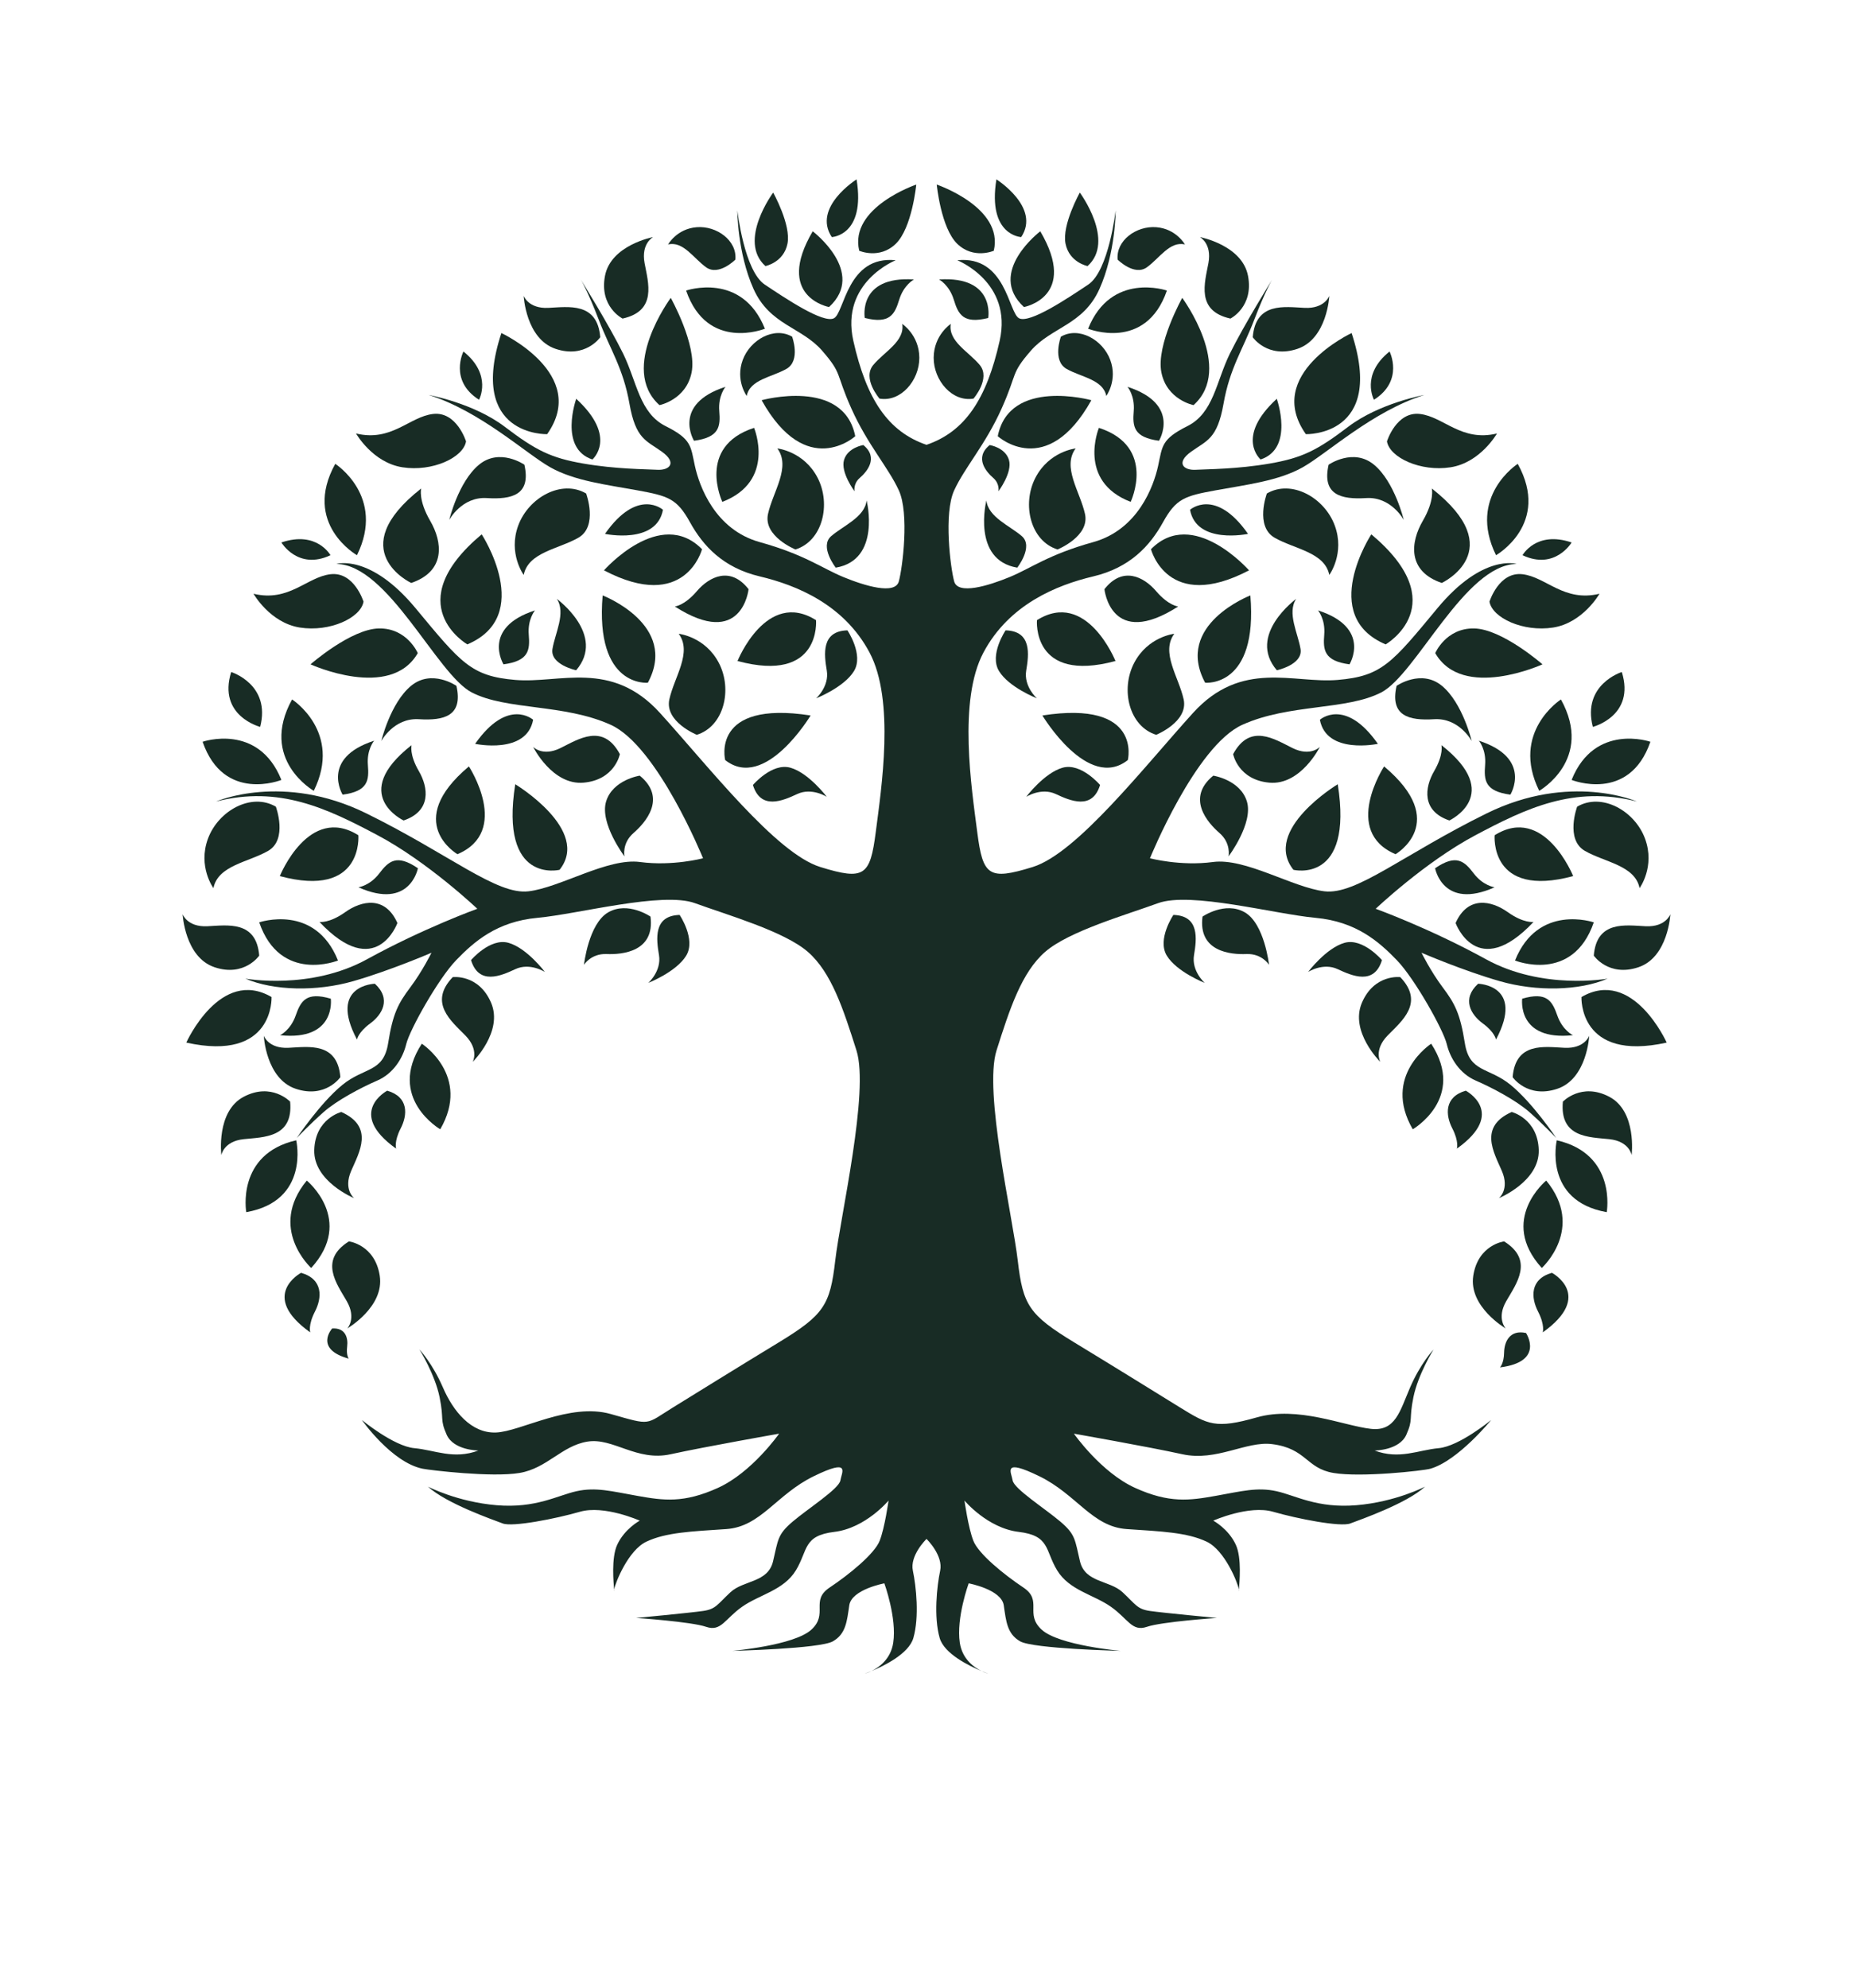 <?xml version="1.0" encoding="utf-8"?>
<!-- Generator: Adobe Illustrator 16.0.0, SVG Export Plug-In . SVG Version: 6.00 Build 0)  -->
<!DOCTYPE svg PUBLIC "-//W3C//DTD SVG 1.1//EN" "http://www.w3.org/Graphics/SVG/1.1/DTD/svg11.dtd">
<svg version="1.1" id="Layer_1" xmlns="http://www.w3.org/2000/svg" xmlns:xlink="http://www.w3.org/1999/xlink" x="0px" y="0px"
	 width="1024px" height="1098.727px" viewBox="0 0 1024 1098.727" xml:space="preserve">
<rect fill="rgba(0, 0, 0, 0)" width="1024.002" height="1024"/>

<g>
	<path fill="#182c25" d="M481.552,923.432c-2.263,0.941-3.735,1.445-3.735,1.445S479.392,924.483,481.552,923.432z"/>
	<path fill="#182c25" d="M339.321,879.067c0.081,0.202,0.08-0.066,0.037-0.694C339.296,878.717,339.279,878.963,339.321,879.067z"/>
	<path fill="#182c25" d="M447.951,395.363C392.474,386.749,400.743,420,400.743,420
		C422.797,437.401,447.951,395.363,447.951,395.363z"/>
	<path fill="#182c25" d="M284.735,433.366c-8.782,55.451,24.495,47.282,24.495,47.282
		C326.697,458.647,284.735,433.366,284.735,433.366z"/>
	<path fill="#182c25" d="M416.077,433.783c4.308,13.956,16.368,8.787,24.465,4.997c8.097-3.79,16.367,1.551,16.367,1.551
		s-9.992-13.267-20.158-16.111C426.587,421.375,416.077,433.783,416.077,433.783z"/>
	<path fill="#182c25" d="M358.267,543.144c0,0,15.467-6.051,20.944-15.074c5.478-9.022-3.64-22.486-3.64-22.486
		c-14.6,0.389-12.872,13.396-11.402,22.216C365.638,536.616,358.267,543.144,358.267,543.144z"/>
	<path fill="#182c25" d="M450.995,385.887c0,0,15.467-6.05,20.944-15.073s-3.64-22.487-3.64-22.487
		c-14.6,0.389-12.872,13.396-11.403,22.216C458.366,379.36,450.995,385.887,450.995,385.887z"/>
	<path fill="#182c25" d="M284.764,535.548c8.098-3.79,16.367,1.551,16.367,1.551s-9.992-13.265-20.158-16.11
		c-10.165-2.845-20.675,9.564-20.675,9.564C264.606,544.509,276.667,539.34,284.764,535.548z"/>
	<path fill="#182c25" d="M350.09,460.316c6.547-5.686,18.607-19.296,3.446-31.701c0,0-14.989,2.283-18.607,14.322
		s10.166,30.301,10.166,30.301S343.543,466.001,350.09,460.316z"/>
	<path fill="#182c25" d="M477.098,245.931c0,0-8.588,1.309-10.662,8.207c-2.072,6.898,5.825,17.362,5.825,17.362
		s-0.889-4.146,2.863-7.404S485.786,253.039,477.098,245.931z"/>
	<path fill="#182c25" d="M336.109,504.147c-10.893,6.274-13.399,29.016-13.399,29.016s3.838-6.325,12.502-5.97
		c8.664,0.357,26.776-1.269,24.261-20.695C359.473,506.499,347.002,497.874,336.109,504.147z"/>
	<path fill="#182c25" d="M385.064,406.044c14.989-4.652,19.814-24.982,12.233-39.626s-22.226-16.196-22.226-16.196
		c7.581,10.337-2.413,23.776-5.168,36.181C367.147,398.808,385.064,406.044,385.064,406.044z"/>
	<path fill="#182c25" d="M439.579,303.628c14.989-4.652,19.813-24.982,12.233-39.626c-7.58-14.645-22.225-16.195-22.225-16.195
		c7.58,10.337-2.413,23.776-5.169,36.181C421.661,296.393,439.579,303.628,439.579,303.628z"/>
	<path fill="#182c25" d="M508.033,197.661c-0.064-12.542-9.446-18.663-9.446-18.663c1.556,9.626-9.865,15.269-16.026,22.715
		c-6.162,7.448,3.469,18.553,3.469,18.553C497.792,222.305,508.098,210.205,508.033,197.661z"/>
	<path fill="#182c25" d="M114.927,463.43c-5.71,15.47,3.014,27.334,3.014,27.334c2.528-12.568,19.191-14.243,30.213-20.566
		c11.022-6.324,4.292-24.438,4.292-24.438C138.907,437.822,120.636,447.96,114.927,463.43z"/>
	<path fill="#182c25" d="M390.254,147.731c6.965,4.943,16.121-4.269,16.121-4.269c1.028-10.499-10.307-18.79-21.356-17.913
		c-11.048,0.875-15.829,9.542-15.829,9.542C377.571,133.093,383.289,142.788,390.254,147.731z"/>
	<path fill="#182c25" d="M410.447,198.909c-4.154,11.254,2.193,19.885,2.193,19.885c1.839-9.143,13.96-10.361,21.979-14.962
		s3.123-17.779,3.123-17.779C427.891,180.279,414.6,187.654,410.447,198.909z"/>
	<path fill="#182c25" d="M323.914,272.703c-13.54-7.938-31.81,2.2-37.52,17.67c-5.709,15.47,3.015,27.335,3.015,27.335
		c2.528-12.568,19.191-14.243,30.213-20.567C330.644,290.817,323.914,272.703,323.914,272.703z"/>
	<path fill="#182c25" d="M358.016,377.272c17.229-32.046-24.982-48.241-24.982-48.241
		C328.727,380.201,358.016,377.272,358.016,377.272z"/>
	<path fill="#182c25" d="M318.388,370.381c16.712-19.469-10.682-39.455-10.682-39.455c5.168,7.753-1.034,19.125-2.412,27.739
		C303.917,367.279,318.388,370.381,318.388,370.381z"/>
	<path fill="#182c25" d="M459.291,296.296c-6.576,5.733,2.552,17.384,2.552,17.384c25.304-4.248,17.066-37.142,17.066-37.142
		C477.913,285.802,465.867,290.563,459.291,296.296z"/>
	<path fill="#182c25" d="M278.245,367.107c14.128-1.896,14.645-7.925,13.955-16.454c-0.688-8.528,3.446-13.353,3.446-13.353
		C265.84,346.948,278.245,367.107,278.245,367.107z"/>
	<path fill="#182c25" d="M397.479,227.105c-0.688-8.528,3.446-13.353,3.446-13.353c-29.806,9.648-17.401,29.807-17.401,29.807
		C397.651,241.664,398.168,235.634,397.479,227.105z"/>
	<path fill="#182c25" d="M496.93,165.574c2.51-8.18,8.134-11.136,8.134-11.136c-31.263-2.044-27.181,21.271-27.181,21.271
		C491.713,179.167,494.42,173.754,496.93,165.574z"/>
	<path fill="#182c25" d="M189.343,439.123c14.128-1.896,14.645-7.925,13.956-16.454c-0.688-8.528,3.446-13.353,3.446-13.353
		C176.938,418.965,189.343,439.123,189.343,439.123z"/>
	<path fill="#182c25" d="M230.943,479.783c-11.771-8.04-16.188-3.902-21.379,2.9c-5.191,6.801-11.491,7.623-11.491,7.623
		C226.685,503.066,230.943,479.783,230.943,479.783z"/>
	<path fill="#182c25" d="M182.81,551.874c-13.68-4.008-16.602,1.292-19.437,9.366c-2.834,8.072-8.573,10.802-8.573,10.802
		C185.956,575.333,182.81,551.874,182.81,551.874z"/>
	<path fill="#182c25" d="M258.259,356.081c37.388-15.851,7.925-60.819,7.925-60.819C220.01,334.027,258.259,356.081,258.259,356.081
		z"/>
	<path fill="#182c25" d="M458.146,169.667c20.879-19.177-9.025-41.856-9.025-41.856
		C427.827,164.116,458.146,169.667,458.146,169.667z"/>
	<path fill="#182c25" d="M302.353,239.922c23.443-33.158-25.278-55.882-25.278-55.882
		C258.223,241.307,302.353,239.922,302.353,239.922z"/>
	<path fill="#182c25" d="M227.247,322.139c19.296-6.547,17.229-22.743,10.509-34.286c-6.719-11.543-4.996-17.918-4.996-17.918
		C188.999,304.221,227.247,322.139,227.247,322.139z"/>
	<path fill="#182c25" d="M176.531,509.446c31.296,33.207,43.082,0.604,43.082,0.604c-6.794-15.283-19.877-12.382-28.81-6.027
		C181.871,510.379,176.531,509.446,176.531,509.446z"/>
	<path fill="#182c25" d="M204.549,565.566c6.645-4.857,11.834-13.495,2.624-21.965c0,0-25.943,0.658-9.887,30.852
		C197.286,574.453,197.904,570.425,204.549,565.566z"/>
	<path fill="#182c25" d="M213.979,602.699c0,0-22.922,12.168,4.92,32.021c0,0-1.245-3.881,2.535-11.193
		C225.213,616.214,226.003,606.17,213.979,602.699z"/>
	<path fill="#182c25" d="M166.385,703.34c0,0-23.565,12.51,5.058,32.918c0,0-1.279-3.988,2.606-11.509
		C177.934,717.232,178.745,706.905,166.385,703.34z"/>
	<path fill="#182c25" d="M191.849,744.09c0.607-4.796-0.983-10.495-8.314-9.982c0,0-10.185,11.337,9.175,16.665
		C192.709,750.772,191.241,748.885,191.849,744.09z"/>
	<path fill="#182c25" d="M252.796,472.019c29.816-12.641,6.321-48.502,6.321-48.502
		C222.292,454.431,252.796,472.019,252.796,472.019z"/>
	<path fill="#182c25" d="M154.644,484.124c46.428,12.496,43.388-22.584,43.388-22.584
		C170.598,444.329,154.644,484.124,154.644,484.124z"/>
	<path fill="#182c25" d="M407.567,365.272c46.427,12.496,43.387-22.583,43.387-22.583
		C423.521,325.478,407.567,365.272,407.567,365.272z"/>
	<path fill="#182c25" d="M387.947,303.497c-23.154-23.64-54.183,11.671-54.183,11.671
		C378.816,338.792,387.947,303.497,387.947,303.497z"/>
	<path fill="#182c25" d="M420.892,221.153c24.77,44.433,51.733,19.894,51.733,19.894
		C466.189,208.589,420.892,221.153,420.892,221.153z"/>
	<path fill="#182c25" d="M150.058,550.951c-28.4-16.536-47.101,25.175-47.101,25.175
		C151.751,586.971,150.058,550.951,150.058,550.951z"/>
	<path fill="#182c25" d="M223.05,453.388c15.389-5.222,13.739-18.137,8.381-27.343s-3.984-14.29-3.984-14.29
		C192.547,439.098,223.05,453.388,223.05,453.388z"/>
	<path fill="#182c25" d="M385.096,326.67c-6.929,8.09-12.182,8.466-12.182,8.466c37.306,23.955,40.76-9.552,40.76-9.552
		C403.678,312.772,392.025,318.58,385.096,326.67z"/>
	<path fill="#182c25" d="M197.269,306.806c16.023-32.563-12-50.494-12-50.494C166.894,289.552,197.269,306.806,197.269,306.806z"/>
	<path fill="#182c25" d="M155.502,430.977c-12.735-31.747-43.535-21.088-43.535-21.088
		C123.664,443.836,155.502,430.977,155.502,430.977z"/>
	<path fill="#182c25" d="M379.157,160.562c11.697,33.948,43.536,21.088,43.536,21.088
		C409.957,149.904,379.157,160.562,379.157,160.562z"/>
	<path fill="#182c25" d="M143.775,401.667c6.05-23.479-16.018-30.318-16.018-30.318
		C120.191,395.651,143.775,401.667,143.775,401.667z"/>
	<path fill="#182c25" d="M186.783,530.775c-12.735-31.747-43.534-21.089-43.534-21.089
		C154.946,543.634,186.783,530.775,186.783,530.775z"/>
	<path fill="#182c25" d="M233.096,576.74c-19.548,30.118,10.188,47.287,10.188,47.287
		C260.459,594.447,233.096,576.74,233.096,576.74z"/>
	<path fill="#182c25" d="M163.697,630.107c-33.342,7.64-27.607,39.722-27.607,39.722
		C171.444,663.561,163.697,630.107,163.697,630.107z"/>
	<path fill="#182c25" d="M169.533,652.363c-21.712,26.431,2.442,48.313,2.442,48.313
		C196.118,674.098,169.533,652.363,169.533,652.363z"/>
	<path fill="#182c25" d="M161.407,386.508c-18.374,33.24,12,50.493,12,50.493C189.43,404.439,161.407,386.508,161.407,386.508z"/>
	<path fill="#182c25" d="M416.717,236.425c-32.01,10.444-17.542,40.904-17.542,40.904
		C428.992,265.856,416.717,236.425,416.717,236.425z"/>
	<path fill="#182c25" d="M182.624,306.806c0,0-7.553-13.731-27.122-7.038C155.502,299.768,164.667,315.258,182.624,306.806z"/>
	<path fill="#182c25" d="M264.715,220.898c0,0,7.538-13.739-8.606-26.666C256.109,194.232,247.951,210.277,264.715,220.898z"/>
	<path fill="#182c25" d="M165.739,346.777c16.54,2.584,33.597-5.341,35.147-14.3c0,0-5.168-16.712-18.263-15.162
		c-13.094,1.551-22.866,15.536-42.532,10.783C140.092,328.098,149.2,344.192,165.739,346.777z"/>
	<path fill="#182c25" d="M222.397,258.219c16.54,2.584,33.597-5.341,35.147-14.3c0,0-5.169-16.712-18.263-15.162
		c-13.095,1.551-22.867,15.536-42.532,10.783C196.75,239.541,205.857,255.635,222.397,258.219z"/>
	<path fill="#182c25" d="M209.501,347.272c-15.506,0.193-37.904,19.834-37.904,19.834s44.107,20.158,59.269-6.203
		C230.865,360.904,225.007,347.079,209.501,347.272z"/>
	<path fill="#182c25" d="M494.994,134.742c9.042-8.725,11.35-32.75,11.35-32.75s-37.218,12.598-31.525,36.57
		C474.818,138.563,485.953,143.467,494.994,134.742z"/>
	<path fill="#182c25" d="M370.676,164.601c0,0-28.884,38.954-6.25,59.263c0,0,14.741-2.857,17.774-18.064
		C385.233,190.592,370.676,164.601,370.676,164.601z"/>
	<path fill="#182c25" d="M422.99,147.028c0,0,10.101-1.957,12.18-12.377s-7.896-28.229-7.896-28.229S407.482,133.112,422.99,147.028
		z"/>
	<path fill="#182c25" d="M227.147,378.995c-11.444,9.476-16.44,30.495-16.44,30.495s6.892-12.922,20.76-12.06
		c13.87,0.862,24.552-1.723,20.761-18.435C252.229,378.995,238.591,369.519,227.147,378.995z"/>
	<path fill="#182c25" d="M264.707,256.793c-11.444,9.477-16.441,30.496-16.441,30.496s6.892-12.922,20.762-12.06
		c13.869,0.861,24.55-1.723,20.761-18.436C289.789,256.793,276.151,247.317,264.707,256.793z"/>
	<path fill="#182c25" d="M262.566,411.041c0,0,28.428,6.073,32.046-13.31C294.612,397.731,280.657,385.197,262.566,411.041z"/>
	<path fill="#182c25" d="M318.434,220.373c0,0-9.798,27.368,8.931,33.531C327.365,253.904,341.644,241.739,318.434,220.373z"/>
	<path fill="#182c25" d="M473.365,99.123c0,0-24.616,15.463-13.698,31.883C459.667,131.006,478.411,130.264,473.365,99.123z"/>
	<path fill="#182c25" d="M366.37,281.703c0,0-13.956-12.534-32.046,13.309C334.323,295.012,362.751,301.085,366.37,281.703z"/>
	<path fill="#182c25" d="M309.73,413.367c-9.95,4.911-15.118-0.646-15.118-0.646s10.596,21.321,27.911,19.771
		c17.315-1.551,20.028-15.765,20.028-15.765C333.248,399.411,319.68,408.457,309.73,413.367z"/>
	<path fill="#182c25" d="M250.193,539.947c-13.581,14.21-0.777,24.31,6.975,32.248c7.751,7.937,4.07,14.573,4.07,14.573
		s16.989-16.679,10.149-32.662C264.549,538.124,250.193,539.947,250.193,539.947z"/>
	<path fill="#182c25" d="M118.581,534.486c16.485,5.518,24.667-6.419,24.667-6.419c-1.586-19.592-17.642-16.742-28.726-16.229
		c-11.083,0.511-13.592-6.65-13.592-6.65S102.095,528.968,118.581,534.486z"/>
	<path fill="#182c25" d="M344.031,176.04c19.195-4.234,14.188-19.753,12.175-30.665c-2.014-10.911,4.741-14.37,4.741-14.37
		s-23.401,4.385-26.627,21.468C331.094,169.557,344.031,176.04,344.031,176.04z"/>
	<path fill="#182c25" d="M307.042,192.776c16.485,5.518,24.667-6.417,24.667-6.417c-1.586-19.593-17.642-16.742-28.725-16.23
		s-13.593-6.65-13.593-6.65S290.557,187.259,307.042,192.776z"/>
	<path fill="#182c25" d="M145.769,572.359c0,0,1.164,23.779,17.65,29.296c16.485,5.518,24.667-6.417,24.667-6.417
		c-1.586-19.593-17.642-16.741-28.726-16.23C148.278,579.521,145.769,572.359,145.769,572.359z"/>
	<path fill="#182c25" d="M192.816,685.976c-16.674,10.408-6.767,23.36-1.221,32.971s0.337,15.129,0.337,15.129
		s20.588-11.959,17.916-29.137C207.176,687.761,192.816,685.976,192.816,685.976z"/>
	<path fill="#182c25" d="M160.333,608.76c0,0-10.216-10.785-25.617-2.713c-15.4,8.071-12.389,32.221-12.389,32.221
		s1.237-7.602,12.331-8.772C145.752,628.324,162.193,628.752,160.333,608.76z"/>
	<path fill="#182c25" d="M188.613,614.47c0,0-14.414,3.6-14.946,20.979c-0.533,17.38,21.983,26.619,21.983,26.619
		s-6.015-4.812-1.587-15.05C198.493,636.778,206.941,622.669,188.613,614.47z"/>
	<path fill="#182c25" d="M542.449,923.432c2.16,1.052,3.735,1.445,3.735,1.445S544.71,924.373,542.449,923.432z"/>
	<path fill="#182c25" d="M684.68,879.067c0.042-0.104,0.024-0.351-0.036-0.694C684.599,879.001,684.599,879.27,684.68,879.067z"/>
	<path fill="#182c25" d="M759.626,801.537c0,0,13.697,0,17.573-8.787c3.877-8.787,1.293-8.012,3.877-20.675
		s11.112-26.36,11.112-26.36s-7.236,7.753-12.922,20.934c-5.686,13.18-8.092,24.46-21.71,22.916
		c-15.191-1.723-40.262-12.793-63.004-6.332s-26.93,4.091-42.437-5.472c-15.506-9.563-33.338-20.675-58.406-35.923
		c-25.068-15.247-28.428-20.675-31.271-45.226c-2.843-24.552-18.953-93.468-11.717-116.21s13.784-43.071,26.878-54.442
		c13.093-11.372,44.45-20.332,62.369-26.879c17.917-6.546,64.436,6.031,87.007,8.099c22.57,2.067,35.146,13.266,44.968,23.432
		c9.82,10.164,25.672,38.42,27.565,46.345c1.896,7.927,7.236,16.368,16.023,20.158c8.786,3.792,22.228,10.854,29.635,17.402
		c7.408,6.547,14.815,14.301,14.815,14.301s-12.919-19.298-25.152-29.29s-22.743-6.72-25.327-23.088
		c-2.584-16.366-5.514-21.88-12.233-30.839c-6.719-8.96-11.716-19.124-11.716-19.124s22.916,9.881,43.245,15.708
		c20.33,5.827,43.935,5.31,59.614-1.409c0,0-35.838,6.548-67.193-10.681c-31.357-17.23-60.991-27.913-60.991-27.913
		s27.221-25.843,55.132-40.66c27.911-14.817,54.445-27.566,89.247-18.607c0,0-36.872-16.196-83.045,6.546
		c-46.173,22.743-72.017,45.141-89.59,43.073c-17.574-2.068-43.763-18.608-61.682-16.196c-17.917,2.412-34.802-2.067-34.802-2.067
		s25.154-62.024,50.998-73.74c25.844-11.716,57.545-7.926,76.841-17.918c19.298-9.993,46.175-70.639,74.774-70.984
		c0,0-18.607-5.858-43.763,24.465c-25.153,30.323-30.667,37.56-55.132,39.627c-24.466,2.067-53.065-11.372-79.943,18.263
		c-26.877,29.634-64.092,77.531-88.557,85.111c-24.464,7.581-27.565,4.825-30.667-19.296c-3.101-24.121-10.683-72.706,3.444-99.239
		c14.128-26.533,40.316-37.215,60.646-42.039c20.331-4.824,31.357-16.885,38.594-29.979c7.235-13.094,12.06-14.473,28.944-17.574
		s34.802-5.168,48.24-12.749c13.439-7.581,38.594-31.013,67.193-39.972c0,0-24.81,4.479-42.038,17.573
		c-17.229,13.095-25.498,17.229-43.417,20.331c-17.919,3.101-34.457,3.101-41.005,3.445c-6.547,0.345-11.027-3.79-2.412-9.993
		s14.473-6.892,17.919-26.533c3.444-19.641,10.681-29.979,16.883-46.174c6.202-16.195,9.994-22.397,9.994-22.397
		S687.177,180,679.596,195.505c-7.579,15.506-8.959,32.736-23.431,39.972c-14.473,7.236-13.782,11.026-16.195,22.053
		c-2.412,11.027-11.027,35.147-35.837,42.039c-24.811,6.892-34.457,14.473-46.174,19.296c-11.716,4.824-28.6,9.993-30.667,2.412
		s-5.857-37.56,0-50.309s17.229-25.154,26.187-45.14c8.961-19.986,4.826-18.952,16.197-32.046
		c11.371-13.094,28.944-14.127,37.903-34.113c8.958-19.986,8.958-43.417,8.958-43.417s-3.789,33.424-15.161,41.005
		c-11.371,7.581-32.391,21.709-38.248,18.607c-5.857-3.101-7.236-34.802-34.113-32.046c0,0,30.667,12.06,23.431,44.451
		c-7.234,32.382-19.237,50.299-40.444,57.539c-21.208-7.24-33.212-25.157-40.446-57.539c-7.236-32.391,23.432-44.451,23.432-44.451
		c-26.878-2.756-28.256,28.945-34.114,32.046c-5.858,3.102-26.877-11.026-38.249-18.607c-11.371-7.581-15.162-41.005-15.162-41.005
		s0,23.432,8.959,43.417c8.958,19.986,26.532,21.02,37.903,34.113c11.372,13.094,7.236,12.06,16.196,32.046
		s20.331,32.391,26.188,45.14c5.858,12.749,2.067,42.728,0,50.309s-18.952,2.412-30.667-2.412
		c-11.717-4.824-21.364-12.405-46.174-19.296s-33.424-31.012-35.837-42.039c-2.412-11.027-1.722-14.817-16.194-22.053
		c-14.473-7.236-15.852-24.465-23.432-39.972C336.824,180,320.973,154.5,320.973,154.5s3.791,6.203,9.993,22.397
		c6.202,16.195,13.438,26.533,16.884,46.174c3.445,19.641,9.303,20.33,17.918,26.533c8.614,6.203,4.135,10.337-2.413,9.993
		c-6.546-0.345-23.086-0.344-41.004-3.445c-17.919-3.102-26.189-7.236-43.417-20.331c-17.229-13.094-42.04-17.573-42.04-17.573
		c28.601,8.959,53.755,32.391,67.194,39.972c13.439,7.581,31.355,9.648,48.241,12.749c16.884,3.101,21.708,4.48,28.945,17.574
		s18.262,25.154,38.593,29.979c20.331,4.824,46.519,15.506,60.646,42.039c14.127,26.533,6.547,75.119,3.446,99.239
		c-3.102,24.121-6.203,26.877-30.668,19.296c-24.464-7.581-61.679-55.477-88.557-85.111c-26.877-29.634-55.478-16.195-79.943-18.263
		c-24.465-2.067-29.979-9.304-55.132-39.627c-25.154-30.323-43.762-24.465-43.762-24.465c28.6,0.345,55.477,60.991,74.774,70.984
		c19.297,9.992,50.998,6.202,76.841,17.918c25.843,11.716,50.999,73.74,50.999,73.74s-16.885,4.479-34.803,2.067
		s-44.106,14.128-61.68,16.196c-17.574,2.067-43.417-20.331-89.59-43.073c-46.174-22.742-83.045-6.546-83.045-6.546
		c34.803-8.959,61.336,3.79,89.247,18.607c27.911,14.817,55.133,40.66,55.133,40.66s-29.634,10.682-60.991,27.913
		c-31.358,17.229-67.193,10.681-67.193,10.681c15.678,6.719,39.282,7.236,59.613,1.409c20.33-5.827,43.245-15.708,43.245-15.708
		s-4.996,10.164-11.715,19.124c-6.719,8.959-9.649,14.473-12.233,30.839c-2.584,16.368-13.093,13.096-25.327,23.088
		c-12.232,9.992-25.154,29.29-25.154,29.29s7.409-7.754,14.817-14.301c7.409-6.548,20.847-13.61,29.634-17.402
		c8.787-3.79,14.128-12.231,16.023-20.158c1.896-7.925,17.746-36.181,27.567-46.345c9.82-10.166,22.397-21.365,44.968-23.432
		c22.57-2.068,69.088-14.645,87.006-8.099c17.918,6.548,49.275,15.507,62.37,26.879c13.093,11.371,19.641,31.7,26.877,54.442
		c7.236,22.742-8.874,91.658-11.716,116.21c-2.843,24.551-6.202,29.979-31.271,45.226c-25.068,15.248-42.9,26.36-58.407,35.923
		c-15.506,9.563-11.629,10.079-34.372,3.618c-22.743-6.461-49.74,9.695-63.437,10.212c-13.697,0.518-23.656-11.763-29.342-24.942
		c-5.686-13.181-12.922-20.934-12.922-20.934s8.529,13.697,11.113,26.36c2.584,12.663,0,11.888,3.877,20.675
		c3.876,8.787,17.573,8.787,17.573,8.787c-13.697,5.169-24.034-0.259-35.406-1.292c-11.371-1.034-28.996-15.557-28.996-15.557
		s16.42,23.483,33.648,26.928c3.934,0.787,38.249,4.91,53.497,2.325c15.248-2.584,23.259-14.989,37.473-17.314
		c14.214-2.326,27.136,11.112,46.001,6.978s59.957-11.371,59.957-11.371s-14.989,21.45-33.855,29.979s-29.979,6.978-44.451,4.394
		c-14.472-2.585-23-4.91-33.597-2.585c-10.596,2.326-22.484,9.563-44.192,7.753c-21.708-1.809-37.958-10.274-37.958-10.274
		c10.155,9.342,35.891,18.286,41.318,20.354c5.427,2.067,29.203-2.584,42.642-6.461c13.439-3.876,33.08,4.911,33.08,4.911
		s-8.27,4.393-12.405,13.18c-3.492,7.422-2.007,21.479-1.772,24.891c0.698-3.879,7.827-21.694,17.795-26.441
		c10.854-5.169,25.068-5.686,44.193-6.978c19.124-1.292,27.652-19.124,48.328-29.203c20.675-10.079,15.506-2.326,14.73,2.326
		c-0.775,4.651-17.832,15.506-26.36,22.742s-8.012,10.079-10.854,21.967s-16.281,10.338-23.518,17.057
		c-7.236,6.72-8.011,9.304-14.989,10.338c-6.978,1.033-37.173,3.878-37.173,3.878s30.454,2.065,38.724,4.908
		s10.337-4.393,19.899-11.112s23.001-9.045,29.72-20.158c6.719-11.112,3.876-19.124,21.192-21.191
		c17.315-2.067,29.979-17.315,29.979-17.315s-2.067,14.989-4.911,22.226c-2.843,7.236-16.798,18.607-27.652,25.844
		c-10.854,7.236-0.517,14.472-10.079,23.259s-43.7,11.723-43.7,11.723s48.352-1.127,55.588-5.262s7.753-11.112,9.045-19.899
		c1.292-8.787,19.383-12.146,19.383-12.146s6.978,19.124,4.91,32.821c-1.368,9.062-7.833,13.625-12.055,15.678
		c6.78-2.816,20.649-9.542,23.168-18.262c3.36-11.63,1.551-28.687-0.258-37.215c-1.776-8.373,7.21-17.236,7.539-17.558
		c0.328,0.321,9.313,9.185,7.538,17.558c-1.809,8.528-3.618,25.585-0.259,37.215c2.521,8.72,16.389,15.445,23.169,18.262
		c-4.222-2.053-10.689-6.616-12.056-15.678c-2.067-13.697,4.91-32.821,4.91-32.821s18.091,3.359,19.383,12.146
		s1.809,15.765,9.045,19.899s55.588,5.262,55.588,5.262s-34.138-2.936-43.7-11.723c-9.562-8.787,0.775-16.022-10.078-23.259
		c-10.854-7.236-24.811-18.607-27.653-25.844s-4.91-22.226-4.91-22.226s12.663,15.248,29.979,17.315s14.473,10.079,21.192,21.191
		c6.719,11.113,20.157,13.438,29.72,20.158s11.63,13.955,19.899,11.112s38.723-4.908,38.723-4.908s-30.194-2.845-37.172-3.878
		c-6.978-1.034-7.753-3.618-14.989-10.338c-7.236-6.719-20.675-5.169-23.518-17.057s-2.326-14.73-10.854-21.967
		s-25.585-18.091-26.36-22.742c-0.775-4.652-5.944-12.405,14.73-2.326s29.203,27.911,48.328,29.203
		c19.124,1.292,33.338,1.809,44.192,6.978c9.968,4.747,17.099,22.563,17.796,26.441c0.233-3.412,1.718-17.469-1.773-24.891
		c-4.135-8.787-12.404-13.18-12.404-13.18s19.641-8.787,33.079-4.911c13.439,3.877,37.215,8.528,42.643,6.461
		c5.427-2.067,31.161-11.012,41.319-20.354c0,0-16.251,8.466-37.96,10.274c-21.709,1.81-33.597-5.427-44.192-7.753
		c-10.596-2.325-19.124,0-33.597,2.585c-14.473,2.584-25.585,4.135-44.451-4.394c-18.865-8.528-33.855-29.979-33.855-29.979
		s41.092,7.236,59.958,11.371c18.865,4.135,35.242-7.401,49.53-5.599c19.124,2.412,18.696,13.352,33.944,15.936
		c15.247,2.585,49.634-1.235,53.496-2.325c15.245-4.307,33.649-26.928,33.649-26.928s-17.627,14.522-28.998,15.557
		C783.66,801.278,773.323,806.706,759.626,801.537z"/>
	<path fill="#182c25" d="M623.257,420c0,0,8.27-33.251-47.207-24.637C576.05,395.363,601.205,437.401,623.257,420z"/>
	<path fill="#182c25" d="M739.266,433.366c0,0-41.961,25.281-24.494,47.282C714.771,480.648,748.047,488.817,739.266,433.366z"/>
	<path fill="#182c25" d="M583.46,438.78c8.096,3.791,20.157,8.959,24.464-4.997c0,0-10.509-12.408-20.675-9.563
		s-20.158,16.111-20.158,16.111S575.361,434.99,583.46,438.78z"/>
	<path fill="#182c25" d="M648.43,505.583c0,0-9.118,13.464-3.641,22.486c5.479,9.023,20.946,15.074,20.946,15.074
		s-7.372-6.527-5.904-15.345C661.301,518.979,663.029,505.972,648.43,505.583z"/>
	<path fill="#182c25" d="M555.702,348.327c0,0-9.118,13.464-3.641,22.487s20.945,15.073,20.945,15.073s-7.371-6.526-5.903-15.344
		C568.573,361.723,570.302,348.715,555.702,348.327z"/>
	<path fill="#182c25" d="M763.702,530.553c0,0-10.509-12.409-20.675-9.564c-10.166,2.846-20.158,16.11-20.158,16.11
		s8.271-5.341,16.368-1.551C747.334,539.34,759.396,544.509,763.702,530.553z"/>
	<path fill="#182c25" d="M689.073,442.937c-3.618-12.039-18.607-14.322-18.607-14.322c-15.161,12.405-3.102,26.016,3.444,31.701
		c6.548,5.686,4.997,12.922,4.997,12.922S692.691,454.975,689.073,442.937z"/>
	<path fill="#182c25" d="M557.563,254.137c-2.071-6.898-10.66-8.207-10.66-8.207c-8.688,7.108-1.777,14.907,1.975,18.165
		c3.749,3.258,2.862,7.404,2.862,7.404S559.637,261.035,557.563,254.137z"/>
	<path fill="#182c25" d="M688.79,527.193c8.664-0.355,12.502,5.97,12.502,5.97s-2.508-22.741-13.4-29.016
		c-10.893-6.274-23.362,2.351-23.362,2.351C662.014,525.925,680.127,527.551,688.79,527.193z"/>
	<path fill="#182c25" d="M638.937,406.044c0,0,17.917-7.236,15.161-19.641s-12.751-25.844-5.169-36.181
		c0,0-14.645,1.551-22.226,16.196C619.124,381.063,623.947,401.393,638.937,406.044z"/>
	<path fill="#182c25" d="M572.189,264.002c-7.58,14.645-2.756,34.975,12.233,39.626c0,0,17.917-7.236,15.161-19.641
		c-2.757-12.405-12.751-25.843-5.169-36.181C594.415,247.807,579.771,249.357,572.189,264.002z"/>
	<path fill="#182c25" d="M537.971,220.266c0,0,9.631-11.104,3.471-18.553c-6.162-7.446-17.584-13.089-16.027-22.715
		c0,0-9.382,6.121-9.446,18.663C515.902,210.205,526.21,222.305,537.971,220.266z"/>
	<path fill="#182c25" d="M906.06,490.765c0,0,8.725-11.865,3.015-27.334c-5.71-15.47-23.979-25.608-37.52-17.67
		c0,0-6.729,18.114,4.293,24.438C886.869,476.522,903.532,478.197,906.06,490.765z"/>
	<path fill="#182c25" d="M633.747,147.731c6.964-4.944,12.684-14.639,21.063-12.639c0,0-4.778-8.667-15.829-9.542
		c-11.048-0.877-22.383,7.414-21.354,17.913C617.626,143.462,626.782,152.674,633.747,147.731z"/>
	<path fill="#182c25" d="M611.36,218.794c0,0,6.348-8.631,2.194-19.885c-4.154-11.255-17.446-18.63-27.295-12.855
		c0,0-4.896,13.178,3.121,17.779C597.4,208.433,609.523,209.651,611.36,218.794z"/>
	<path fill="#182c25" d="M734.592,317.708c0,0,8.725-11.865,3.015-27.335c-5.71-15.47-23.98-25.608-37.52-17.67
		c0,0-6.729,18.114,4.292,24.438C715.401,303.466,732.064,305.14,734.592,317.708z"/>
	<path fill="#182c25" d="M690.967,329.031c0,0-42.21,16.195-24.981,48.241C665.985,377.272,695.275,380.201,690.967,329.031z"/>
	<path fill="#182c25" d="M705.613,370.381c0,0,14.472-3.102,13.093-11.716c-1.377-8.615-7.579-19.986-2.41-27.739
		C716.296,330.926,688.901,350.912,705.613,370.381z"/>
	<path fill="#182c25" d="M562.156,313.68c0,0,9.129-11.65,2.555-17.384c-6.576-5.733-18.624-10.494-19.619-19.758
		C545.092,276.538,536.854,309.432,562.156,313.68z"/>
	<path fill="#182c25" d="M745.755,367.107c0,0,12.407-20.159-17.399-29.807c0,0,4.135,4.825,3.444,13.353
		C731.111,359.182,731.628,365.211,745.755,367.107z"/>
	<path fill="#182c25" d="M640.477,243.559c0,0,12.407-20.159-17.399-29.807c0,0,4.135,4.825,3.444,13.353
		C625.833,235.634,626.35,241.664,640.477,243.559z"/>
	<path fill="#182c25" d="M527.07,165.574c2.512,8.18,5.217,13.592,19.047,10.135c0,0,4.081-23.315-27.18-21.271
		C518.938,154.438,524.561,157.395,527.07,165.574z"/>
	<path fill="#182c25" d="M834.657,439.123c0,0,12.407-20.158-17.4-29.806c0,0,4.135,4.824,3.444,13.353
		C820.013,431.198,820.53,437.228,834.657,439.123z"/>
	<path fill="#182c25" d="M814.437,482.683c-5.191-6.802-9.606-10.939-21.38-2.9c0,0,4.261,23.284,32.872,10.523
		C825.929,490.306,819.627,489.484,814.437,482.683z"/>
	<path fill="#182c25" d="M860.628,561.24c-2.835-8.074-5.757-13.374-19.438-9.366c0,0-3.146,23.459,28.01,20.168
		C869.2,572.042,863.463,569.313,860.628,561.24z"/>
	<path fill="#182c25" d="M765.741,356.081c0,0,38.249-22.053-7.925-60.819C757.816,295.262,728.355,340.23,765.741,356.081z"/>
	<path fill="#182c25" d="M565.855,169.667c0,0,30.32-5.551,9.025-41.856C574.881,127.811,544.977,150.49,565.855,169.667z"/>
	<path fill="#182c25" d="M721.648,239.922c0,0,44.129,1.385,25.277-55.882C746.926,184.04,698.205,206.764,721.648,239.922z"/>
	<path fill="#182c25" d="M796.754,322.139c0,0,38.248-17.918-5.514-52.204c0,0,1.724,6.375-4.995,17.918
		C779.525,299.396,777.458,315.592,796.754,322.139z"/>
	<path fill="#182c25" d="M847.47,509.446c0,0-5.34,0.933-14.272-5.423c-8.933-6.355-22.016-9.256-28.81,6.027
		C804.388,510.05,816.173,542.653,847.47,509.446z"/>
	<path fill="#182c25" d="M816.829,543.602c-9.213,8.47-4.022,17.107,2.623,21.965c6.646,4.858,7.264,8.887,7.264,8.887
		C842.771,544.26,816.829,543.602,816.829,543.602z"/>
	<path fill="#182c25" d="M810.021,602.699c-12.023,3.471-11.233,13.515-7.454,20.828c3.779,7.313,2.534,11.193,2.534,11.193
		C832.943,614.867,810.021,602.699,810.021,602.699z"/>
	<path fill="#182c25" d="M857.617,703.34c-12.36,3.565-11.549,13.893-7.664,21.409c3.885,7.521,2.604,11.509,2.604,11.509
		C881.182,715.85,857.617,703.34,857.617,703.34z"/>
	<path fill="#182c25" d="M831.185,747.476c-0.113,6.059-2.277,8.135-2.277,8.135c24.978-3.104,14.397-19.008,14.397-19.008
		C834.306,734.639,831.3,741.418,831.185,747.476z"/>
	<path fill="#182c25" d="M771.205,472.019c0,0,30.504-17.588-6.319-48.502C764.886,423.516,741.388,459.378,771.205,472.019z"/>
	<path fill="#182c25" d="M869.356,484.124c0,0-15.955-39.795-43.388-22.584C825.969,461.54,822.929,496.62,869.356,484.124z"/>
	<path fill="#182c25" d="M573.047,342.689c0,0-3.04,35.08,43.388,22.583C616.435,365.272,600.479,325.478,573.047,342.689z"/>
	<path fill="#182c25" d="M690.238,315.167c0,0-31.031-35.311-54.186-11.671C636.053,303.497,645.186,338.792,690.238,315.167z"/>
	<path fill="#182c25" d="M551.375,241.047c0,0,26.964,24.539,51.733-19.894C603.108,221.153,557.812,208.589,551.375,241.047z"/>
	<path fill="#182c25" d="M873.943,550.951c0,0-1.694,36.02,47.1,25.175C921.043,576.126,902.345,534.415,873.943,550.951z"/>
	<path fill="#182c25" d="M800.951,453.388c0,0,30.504-14.291-4.397-41.633c0,0,1.375,5.084-3.983,14.29
		S785.563,448.167,800.951,453.388z"/>
	<path fill="#182c25" d="M651.087,335.136c0,0-5.254-0.376-12.183-8.466c-6.928-8.09-18.581-13.898-28.577-1.085
		C610.327,325.584,613.781,359.091,651.087,335.136z"/>
	<path fill="#182c25" d="M826.732,306.806c0,0,30.374-17.254,12.001-50.494C838.733,256.312,810.709,274.243,826.732,306.806z"/>
	<path fill="#182c25" d="M868.5,430.977c0,0,31.836,12.859,43.534-21.088C912.034,409.889,881.234,399.23,868.5,430.977z"/>
	<path fill="#182c25" d="M644.844,160.562c0,0-30.8-10.658-43.534,21.088C601.31,181.65,633.146,194.51,644.844,160.562z"/>
	<path fill="#182c25" d="M880.225,401.667c0,0,23.584-6.016,16.019-30.318C896.243,371.349,874.176,378.188,880.225,401.667z"/>
	<path fill="#182c25" d="M880.754,509.687c0,0-30.801-10.658-43.537,21.089C837.217,530.775,869.056,543.634,880.754,509.687z"/>
	<path fill="#182c25" d="M790.904,576.74c0,0-27.361,17.707-10.188,47.287C780.717,624.027,810.453,606.858,790.904,576.74z"/>
	<path fill="#182c25" d="M860.305,630.107c0,0-7.749,33.453,27.606,39.722C887.911,669.829,893.645,637.747,860.305,630.107z"/>
	<path fill="#182c25" d="M854.468,652.363c0,0-26.585,21.734-2.443,48.313C852.024,700.676,876.181,678.794,854.468,652.363z"/>
	<path fill="#182c25" d="M862.595,386.508c0,0-28.024,17.931-12.001,50.493C850.594,437.001,880.97,419.748,862.595,386.508z"/>
	<path fill="#182c25" d="M624.827,277.329c0,0,14.467-30.46-17.543-40.904C607.284,236.425,595.011,265.856,624.827,277.329z"/>
	<path fill="#182c25" d="M841.376,306.806c17.958,8.452,27.124-7.038,27.124-7.038C848.93,293.075,841.376,306.806,841.376,306.806z
		"/>
	<path fill="#182c25" d="M767.892,194.232c-16.144,12.927-8.606,26.666-8.606,26.666
		C776.049,210.277,767.892,194.232,767.892,194.232z"/>
	<path fill="#182c25" d="M823.114,332.477c1.551,8.959,18.607,16.885,35.147,14.3s25.647-18.679,25.647-18.679
		c-19.665,4.753-29.438-9.232-42.533-10.783C828.283,315.765,823.114,332.477,823.114,332.477z"/>
	<path fill="#182c25" d="M766.456,243.919c1.551,8.959,18.607,16.885,35.147,14.3s25.647-18.679,25.647-18.679
		c-19.665,4.753-29.438-9.232-42.532-10.783C771.625,227.207,766.456,243.919,766.456,243.919z"/>
	<path fill="#182c25" d="M814.501,347.272c-15.506-0.193-21.365,13.632-21.365,13.632c15.161,26.36,59.269,6.203,59.269,6.203
		S830.007,347.466,814.501,347.272z"/>
	<path fill="#182c25" d="M549.183,138.563c5.691-23.972-31.525-36.57-31.525-36.57s2.308,24.025,11.349,32.75
		C538.05,143.467,549.183,138.563,549.183,138.563z"/>
	<path fill="#182c25" d="M659.577,223.864c22.633-20.31-6.253-59.263-6.253-59.263s-14.558,25.991-11.522,41.199
		C644.836,221.007,659.577,223.864,659.577,223.864z"/>
	<path fill="#182c25" d="M601.011,147.028c15.509-13.916-4.284-40.606-4.284-40.606s-9.974,17.809-7.896,28.229
		C590.91,145.071,601.011,147.028,601.011,147.028z"/>
	<path fill="#182c25" d="M796.853,378.995c-11.443-9.477-25.08,0-25.08,0c-3.79,16.712,6.891,19.297,20.76,18.435
		c13.87-0.862,20.762,12.06,20.762,12.06S808.297,388.471,796.853,378.995z"/>
	<path fill="#182c25" d="M754.974,275.229c13.869-0.862,20.76,12.06,20.76,12.06s-4.995-21.019-16.438-30.496
		c-11.444-9.476-25.083,0-25.083,0C730.423,273.505,741.104,276.09,754.974,275.229z"/>
	<path fill="#182c25" d="M761.435,411.041c-18.09-25.844-32.046-13.31-32.046-13.31
		C733.007,417.114,761.435,411.041,761.435,411.041z"/>
	<path fill="#182c25" d="M696.636,253.904c18.731-6.163,8.931-33.531,8.931-33.531C682.357,241.739,696.636,253.904,696.636,253.904
		z"/>
	<path fill="#182c25" d="M564.333,131.006c10.919-16.419-13.697-31.883-13.697-31.883
		C545.591,130.264,564.333,131.006,564.333,131.006z"/>
	<path fill="#182c25" d="M689.679,295.012c-18.091-25.843-32.046-13.309-32.046-13.309
		C661.251,301.085,689.679,295.012,689.679,295.012z"/>
	<path fill="#182c25" d="M729.389,412.721c0,0-5.169,5.557-15.118,0.646c-9.95-4.91-23.518-13.956-32.821,3.36
		c0,0,2.714,14.214,20.028,15.765C718.793,434.042,729.389,412.721,729.389,412.721z"/>
	<path fill="#182c25" d="M773.808,539.947c0,0-14.355-1.823-21.194,14.159c-6.838,15.983,10.15,32.662,10.15,32.662
		s-3.683-6.637,4.07-14.573C774.585,564.257,787.388,554.157,773.808,539.947z"/>
	<path fill="#182c25" d="M909.479,511.838c-11.085-0.513-27.14-3.363-28.725,16.229c0,0,8.181,11.937,24.666,6.419
		c16.485-5.519,17.65-29.298,17.65-29.298S920.561,512.349,909.479,511.838z"/>
	<path fill="#182c25" d="M667.797,145.375c-2.016,10.912-7.021,26.431,12.174,30.665c0,0,12.937-6.483,9.71-23.566
		c-3.225-17.083-26.625-21.468-26.625-21.468S669.81,134.465,667.797,145.375z"/>
	<path fill="#182c25" d="M692.291,186.358c0,0,8.182,11.936,24.667,6.417c16.487-5.517,17.65-29.297,17.65-29.297
		s-2.508,7.162-13.593,6.65C709.934,169.617,693.876,166.766,692.291,186.358z"/>
	<path fill="#182c25" d="M835.915,595.238c0,0,8.181,11.935,24.666,6.417c16.485-5.517,17.65-29.296,17.65-29.296
		s-2.51,7.161-13.592,6.648C853.555,578.497,837.5,575.646,835.915,595.238z"/>
	<path fill="#182c25" d="M831.185,685.976c0,0-14.359,1.785-17.03,18.963c-2.674,17.178,17.914,29.137,17.914,29.137
		s-5.209-5.519,0.338-15.129C837.952,709.336,847.859,696.384,831.185,685.976z"/>
	<path fill="#182c25" d="M889.284,606.047c-15.399-8.072-25.616,2.713-25.616,2.713c-1.859,19.992,14.58,19.564,25.677,20.735
		c11.093,1.171,12.328,8.772,12.328,8.772S904.686,614.118,889.284,606.047z"/>
	<path fill="#182c25" d="M850.335,635.449c-0.533-17.38-14.947-20.979-14.947-20.979c-18.328,8.199-9.879,22.309-5.451,32.549
		c4.428,10.238-1.587,15.05-1.587,15.05S850.866,652.829,850.335,635.449z"/>
</g>
</svg>
